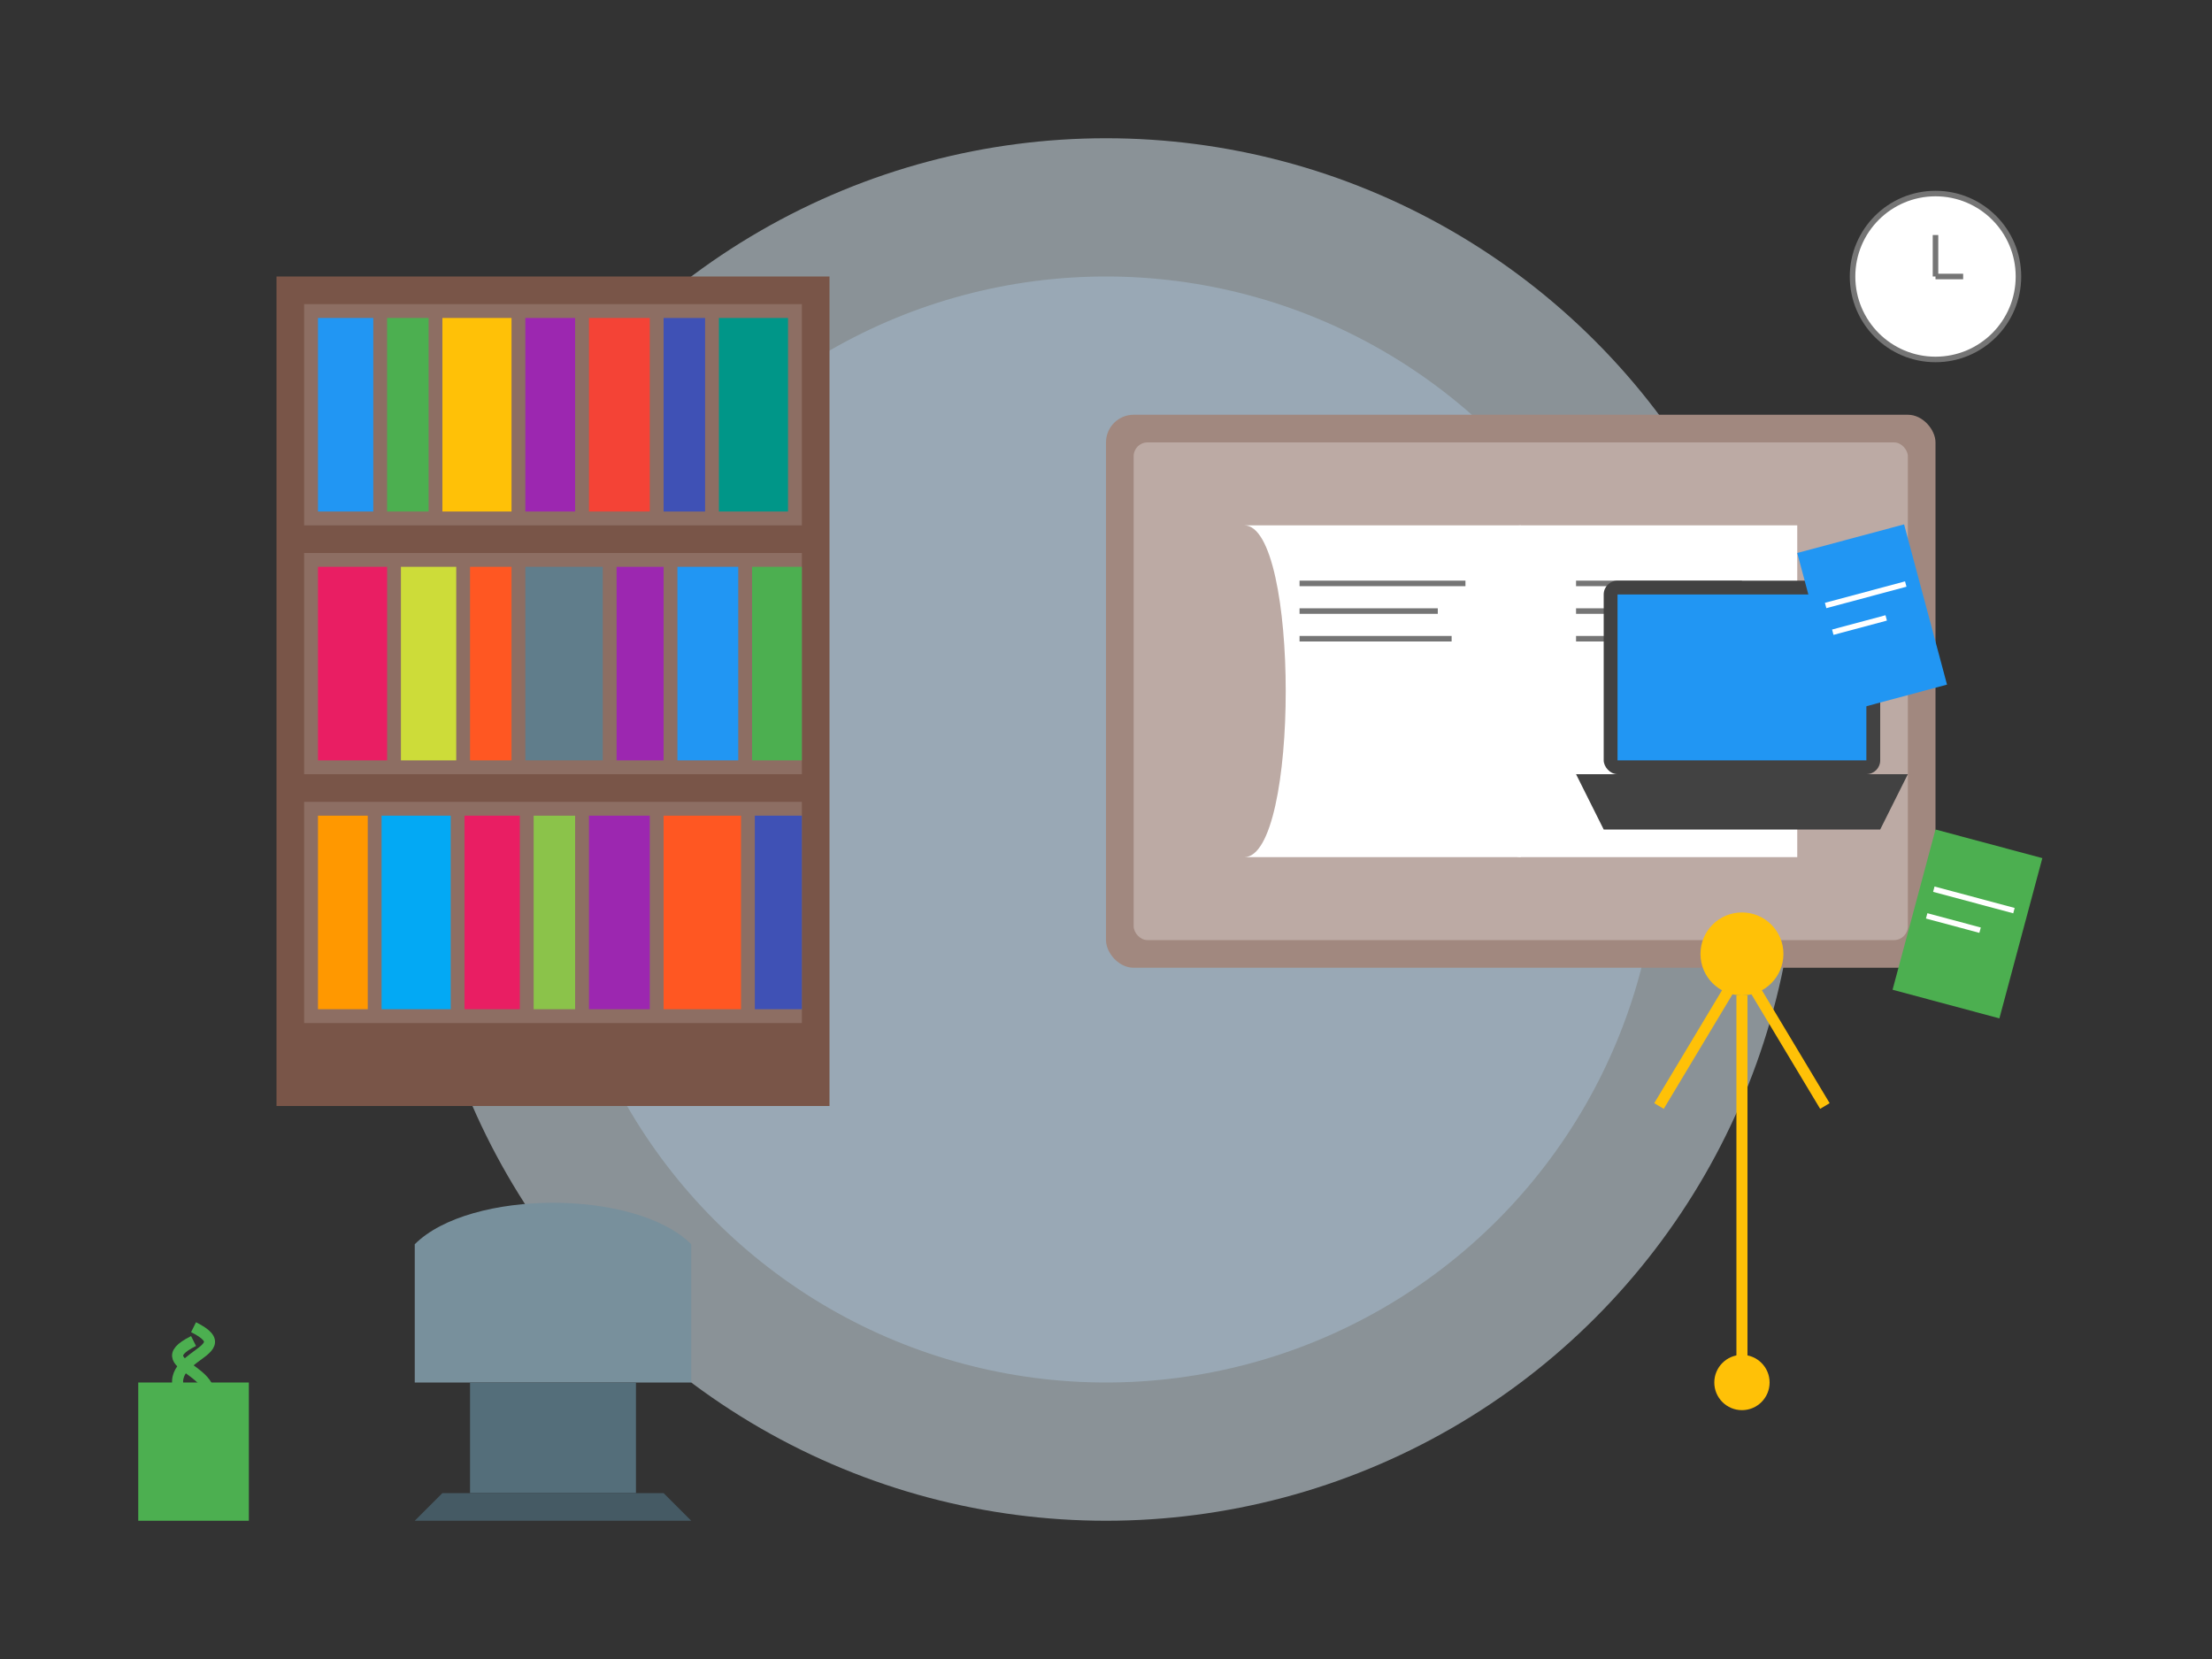 <?xml version="1.0" encoding="UTF-8"?>
<svg width="800" height="600" viewBox="0 0 800 600" fill="none" xmlns="http://www.w3.org/2000/svg">
    <rect x="0" y="0" width="800" height="600" fill="#333333" stroke="none"/>
    <!-- Background Elements -->
    <circle cx="400" cy="300" r="250" fill="#E3F2FD" opacity="0.5"/>
    <circle cx="400" cy="300" r="200" fill="#BBDEFB" opacity="0.3"/>
    
    <!-- Library Bookshelves -->
    <g transform="translate(100, 100)">
        <!-- Bookshelf 1 -->
        <rect x="0" y="0" width="200" height="300" fill="#795548"/>
        <rect x="10" y="10" width="180" height="80" fill="#8D6E63"/>
        <rect x="10" y="100" width="180" height="80" fill="#8D6E63"/>
        <rect x="10" y="190" width="180" height="80" fill="#8D6E63"/>
        
        <!-- Books on Shelf 1 -->
        <g transform="translate(15, 15)">
            <rect x="0" y="0" width="20" height="70" fill="#2196F3"/>
            <rect x="25" y="0" width="15" height="70" fill="#4CAF50"/>
            <rect x="45" y="0" width="25" height="70" fill="#FFC107"/>
            <rect x="75" y="0" width="18" height="70" fill="#9C27B0"/>
            <rect x="98" y="0" width="22" height="70" fill="#F44336"/>
            <rect x="125" y="0" width="15" height="70" fill="#3F51B5"/>
            <rect x="145" y="0" width="25" height="70" fill="#009688"/>
        </g>
        
        <!-- Books on Shelf 2 -->
        <g transform="translate(15, 105)">
            <rect x="0" y="0" width="25" height="70" fill="#E91E63"/>
            <rect x="30" y="0" width="20" height="70" fill="#CDDC39"/>
            <rect x="55" y="0" width="15" height="70" fill="#FF5722"/>
            <rect x="75" y="0" width="28" height="70" fill="#607D8B"/>
            <rect x="108" y="0" width="17" height="70" fill="#9C27B0"/>
            <rect x="130" y="0" width="22" height="70" fill="#2196F3"/>
            <rect x="157" y="0" width="18" height="70" fill="#4CAF50"/>
        </g>
        
        <!-- Books on Shelf 3 -->
        <g transform="translate(15, 195)">
            <rect x="0" y="0" width="18" height="70" fill="#FF9800"/>
            <rect x="23" y="0" width="25" height="70" fill="#03A9F4"/>
            <rect x="53" y="0" width="20" height="70" fill="#E91E63"/>
            <rect x="78" y="0" width="15" height="70" fill="#8BC34A"/>
            <rect x="98" y="0" width="22" height="70" fill="#9C27B0"/>
            <rect x="125" y="0" width="28" height="70" fill="#FF5722"/>
            <rect x="158" y="0" width="17" height="70" fill="#3F51B5"/>
        </g>
    </g>
    
    <!-- Study Table -->
    <g transform="translate(400, 150)">
        <!-- Table Surface -->
        <rect x="0" y="0" width="300" height="200" rx="10" fill="#A1887F"/>
        <rect x="10" y="10" width="280" height="180" rx="5" fill="#BCAAA4"/>
        
        <!-- Open Book -->
        <g transform="translate(50, 40)">
            <path d="M0 0 L100 0 L100 120 L0 120 C20 120, 20 0, 0 0" fill="#FFFFFF"/>
            <path d="M100 0 L200 0 L200 120 L100 120 C80 120, 80 0, 100 0" fill="#FFFFFF"/>
            <rect x="20" y="20" width="60" height="2" fill="#757575"/>
            <rect x="20" y="30" width="50" height="2" fill="#757575"/>
            <rect x="20" y="40" width="55" height="2" fill="#757575"/>
            <rect x="120" y="20" width="60" height="2" fill="#757575"/>
            <rect x="120" y="30" width="50" height="2" fill="#757575"/>
            <rect x="120" y="40" width="55" height="2" fill="#757575"/>
        </g>
        
        <!-- Laptop -->
        <g transform="translate(180, 60)">
            <rect x="0" y="0" width="100" height="70" rx="5" fill="#424242"/>
            <rect x="5" y="5" width="90" height="60" fill="#2196F3"/>
            <path d="M-10 70 L110 70 L100 90 L0 90 Z" fill="#424242"/>
        </g>
    </g>
    
    <!-- Reading Area -->
    <g transform="translate(150, 450)">
        <!-- Comfortable Chair -->
        <path d="M0 0 C20 -20, 80 -20, 100 0 L100 50 L0 50 Z" fill="#78909C"/>
        <rect x="20" y="50" width="60" height="40" fill="#546E7A"/>
        <path d="M10 90 L90 90 L100 100 L0 100 Z" fill="#455A64"/>
    </g>
    
    <!-- Decorative Elements -->
    <g>
        <!-- Plants -->
        <g transform="translate(50, 500)">
            <rect x="0" y="0" width="40" height="50" fill="#4CAF50"/>
            <path d="M20 -20 C40 -10, 0 -10, 20 10" stroke="#4CAF50" stroke-width="4" fill="none"/>
            <path d="M20 -15 C0 -5, 40 -5, 20 15" stroke="#4CAF50" stroke-width="4" fill="none"/>
        </g>
        
        <!-- Wall Clock -->
        <g transform="translate(700, 100)">
            <circle cx="0" cy="0" r="30" fill="#FFFFFF" stroke="#757575" stroke-width="2"/>
            <line x1="0" y1="0" x2="0" y2="-15" stroke="#757575" stroke-width="2"/>
            <line x1="0" y1="0" x2="10" y2="0" stroke="#757575" stroke-width="2"/>
        </g>
    </g>
    
    <!-- Reading Lamp -->
    <g transform="translate(600, 400)">
        <path d="M0 0 L30 -50 L60 0" fill="none" stroke="#FFC107" stroke-width="4"/>
        <circle cx="30" cy="-55" r="15" fill="#FFC107"/>
        <path d="M30 -40 L30 100" stroke="#FFC107" stroke-width="4"/>
        <circle cx="30" cy="100" r="10" fill="#FFC107"/>
    </g>
    
    <!-- Floating Books -->
    <g>
        <g transform="translate(650, 200) rotate(-15)">
            <rect width="40" height="60" fill="#2196F3"/>
            <rect x="5" y="20" width="30" height="2" fill="#FFFFFF"/>
            <rect x="5" y="30" width="20" height="2" fill="#FFFFFF"/>
        </g>
        <g transform="translate(700, 300) rotate(15)">
            <rect width="40" height="60" fill="#4CAF50"/>
            <rect x="5" y="20" width="30" height="2" fill="#FFFFFF"/>
            <rect x="5" y="30" width="20" height="2" fill="#FFFFFF"/>
        </g>
    </g>
</svg>
